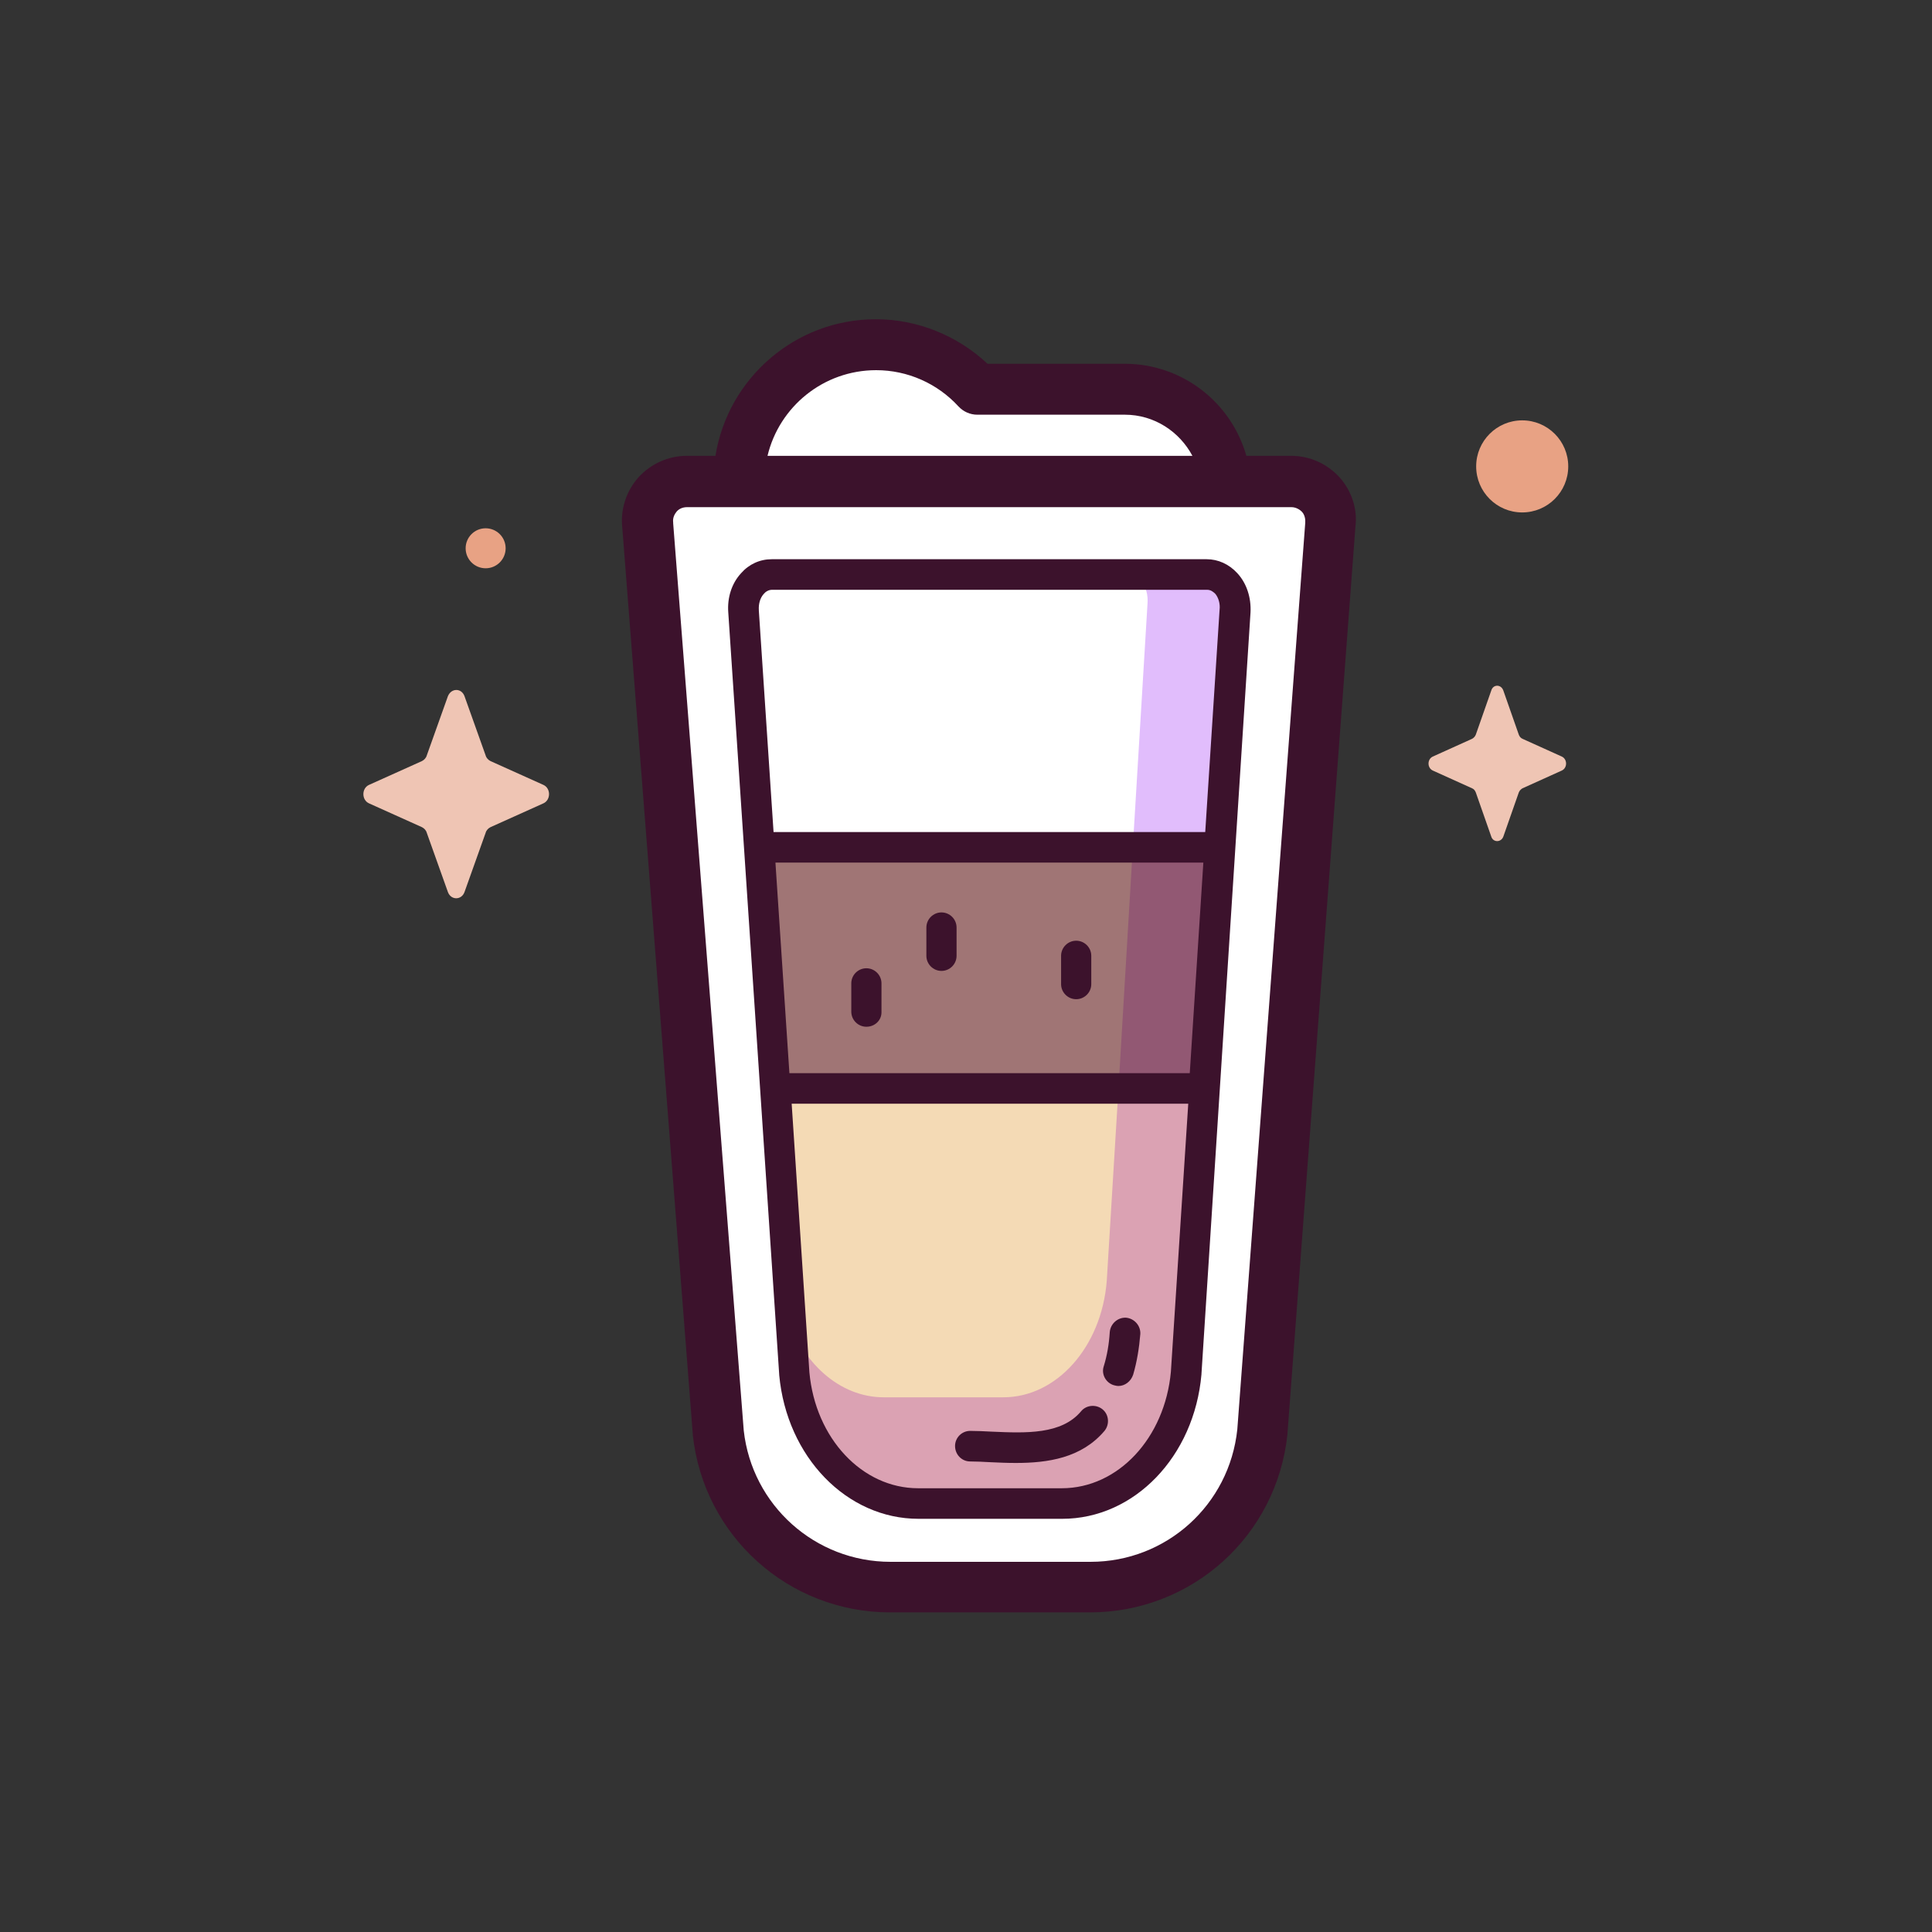 <?xml version="1.0" encoding="utf-8"?><!--Generator: Adobe Illustrator 23.0.1, SVG Export Plug-In . SVG Version: 6.00 Build 0)--><svg version="1.1" id="Capa_1" xmlns="http://www.w3.org/2000/svg" xmlns:xlink="http://www.w3.org/1999/xlink" x="0px" y="0px" viewBox="0 0 512 512" style="enable-background:new 0 0 512 512" xml:space="preserve"><rect x="0" y="0" width="512" height="512" fill="#333333" stroke="none"/><style type="text/css">.st0{fill:#FFFFFF;}
	.st1{fill:#A07575;}
	.st2{fill:#F4DAB5;}
	.st3{fill:#E1BDFC;}
	.st4{fill:#925873;}
	.st5{fill:#DBA2B3;}
	.st6{fill:#EFC5B4;}
	.st7{fill:#E8A284;}
	.st8{fill:#3C122C;}</style><g><g><path class="st0" d="M342.2,127.6h-17.4c-1.2-13.7-12.7-24.4-26.7-24.4H259c-6.6-7.3-16.2-11.8-26.8-11.8
			c-20,0-36.3,16.2-36.3,36.2h-13.7c-6.2,0-11.1,5.4-10.4,11.6l18.7,240.5c2.5,23.3,22.2,41,45.6,41h52.9
			c23.5,0,43.3-17.8,45.6-41.2l18-240.3C353.2,133,348.4,127.6,342.2,127.6L342.2,127.6z"/><path class="st1" d="M203.1,225h116.8v63.1H203.1L203.1,225z"/><path class="st2" d="M314.2,363.3c0,19.1-9.9,33.6-29,33.6h-44.1c-21,0-31.1-13.1-31.1-34.1l-7-73.8h116.8L314.2,363.3z"/><path class="st3" d="M304.1,160l-3.7,61.3h25.5l4-60.2c0.5-5.2-3.1-9.7-7.7-9.7h-24.3C301.6,151.4,304.5,155.4,304.1,160z"/><path class="st4" d="M321.7,285.2l3.8-57.1H300l-3.4,57.1H321.7z"/><path class="st5" d="M296.2,291.9l-2.9,47.6c-1.4,17.5-13.3,30.8-27.4,30.8h-31.7c-11.7,0-21.9-9.2-25.8-22.4l1.1,16.3
			c1.9,19.7,16.5,34.6,33.8,34.6h39.3c17.5,0,32.1-15,33.9-34.8l4.7-72.1H296.2z"/><path class="st6" d="M123.1,184.5l5.6,15.7c0.2,0.7,0.7,1.2,1.3,1.5l14,6.3c2,0.9,2,4,0,4.9l-14,6.3c-0.6,0.3-1.1,0.8-1.3,1.5
			l-5.6,15.7c-0.8,2.2-3.6,2.2-4.4,0l-5.6-15.7c-0.2-0.7-0.7-1.2-1.3-1.5l-14-6.3c-2-0.9-2-4,0-4.9l14-6.3c0.6-0.3,1.1-0.8,1.3-1.5
			l5.6-15.7C119.6,182.3,122.3,182.3,123.1,184.5z"/><circle class="st7" cx="403.4" cy="123.6" r="12.2"/><ellipse class="st7" cx="128.7" cy="145.3" rx="5.3" ry="5.3"/><path class="st6" d="M398.4,183l4.1,11.7c0.2,0.5,0.5,0.9,1,1.1l10.4,4.7c1.5,0.7,1.5,3,0,3.7l-10.4,4.7c-0.4,0.2-0.8,0.6-1,1.1
			l-4.1,11.7c-0.6,1.6-2.7,1.6-3.2,0l-4.1-11.7c-0.2-0.5-0.5-0.9-1-1.1l-10.4-4.7c-1.5-0.7-1.5-3,0-3.7l10.4-4.7
			c0.4-0.2,0.8-0.6,1-1.1l4.1-11.7C395.7,181.3,397.8,181.3,398.4,183z"/></g><g><path class="st8" d="M355,126.5c-3.3-3.6-7.9-5.7-12.8-5.7h-11.9c-4-14.1-16.9-24.4-32.3-24.4h-36.3c-8-7.5-18.6-11.8-29.6-11.8
			c-21.4,0-39.2,15.7-42.5,36.2h-7.6c-4.9,0-9.5,2.1-12.8,5.7c-3.2,3.6-4.8,8.4-4.3,13.2l18.7,240.4c0,0.1,0,0.1,0,0.2
			c2.9,26.8,25.4,47,52.3,47h52.9c27.1,0,49.6-20.3,52.4-47.3c0-0.1,0-0.1,0-0.2l18-240.2C359.8,134.9,358.2,130.1,355,126.5
			L355,126.5z M232.2,98.1c8.3,0,16.2,3.5,21.8,9.6c1.3,1.4,3.1,2.2,5,2.2h39.1c7.8,0,14.5,4.5,17.9,10.9H203.4
			C206.5,107.8,218.2,98.1,232.2,98.1L232.2,98.1z M345.9,138.4c0,0.1,0,0.1,0,0.2l-18,240.2c-2.1,20-18.8,35.1-38.9,35.1H236
			c-20,0-36.7-15-38.9-34.8l-18.7-240.4c0-0.1,0-0.1,0-0.2c-0.2-1.4,0.5-2.4,0.9-2.9c0.4-0.5,1.3-1.2,2.8-1.2h160.1
			c1.4,0,2.4,0.8,2.8,1.2C345.4,136,346,137,345.9,138.4L345.9,138.4z"/><path class="st8" d="M296.4,367.3c-0.4,0-0.8-0.1-1.2-0.2c-2.1-0.6-3.4-2.9-2.7-5c0.9-2.9,1.4-5.9,1.6-9.1
			c0.2-2.2,2.1-3.9,4.3-3.8c2.2,0.2,3.9,2.1,3.8,4.3c-0.3,3.7-0.9,7.4-1.9,10.8C299.7,366.1,298.1,367.3,296.4,367.3z"/><path class="st8" d="M269.2,387.7c-2.3,0-4.6-0.1-6.7-0.2c-1.9-0.1-3.7-0.2-5.4-0.2c-2.2,0-4-1.8-4-4.1c0-2.2,1.8-4,4-4h0
			c1.8,0,3.7,0.1,5.7,0.2c9.1,0.4,18.5,0.8,23.7-5.4c1.4-1.7,4-1.9,5.7-0.5c1.7,1.4,1.9,4,0.5,5.7
			C286.6,386.4,277.7,387.7,269.2,387.7L269.2,387.7z"/><path class="st8" d="M327.9,151.9c-2.2-2.4-5.1-3.7-8.1-3.7H204.5c-3.1,0-6,1.3-8.1,3.7c-2.5,2.7-3.7,6.5-3.4,10.4l13.5,202
			c0,0,0,0.1,0,0.1c2,21.7,17.9,38.1,36.9,38.1h38.1c19.1,0,35-16.5,36.9-38.3c0,0,0-0.1,0-0.1l13-201.8
			C331.6,158.4,330.4,154.6,327.9,151.9L327.9,151.9z M281.4,394.4h-38.1c-14.8,0-27.2-13.2-28.8-30.7l-4.7-71.2h105.1l-4.6,71
			C308.7,381.1,296.3,394.4,281.4,394.4L281.4,394.4z M315.3,284.4H209.2l-3.7-55.8h113.4L315.3,284.4z M323.2,161.6
			C323.2,161.6,323.2,161.7,323.2,161.6l-3.8,58.9H205l-3.9-58.7c0,0,0-0.1,0-0.1c-0.1-1.6,0.3-3.2,1.3-4.3c0.4-0.5,1.2-1.1,2.2-1.1
			h115.3c1,0,1.7,0.6,2.2,1.1C322.9,158.4,323.4,160,323.2,161.6L323.2,161.6z"/><path class="st8" d="M229.6,272.1c-2.2,0-4-1.8-4-4v-7.5c0-2.2,1.8-4,4-4c2.2,0,4,1.8,4,4v7.5
			C233.7,270.3,231.9,272.1,229.6,272.1z"/><path class="st8" d="M249.5,257.3c-2.2,0-4-1.8-4-4v-7.5c0-2.2,1.8-4,4-4c2.2,0,4,1.8,4,4v7.5
			C253.5,255.5,251.7,257.3,249.5,257.3z"/><path class="st8" d="M285.2,264.8c-2.2,0-4-1.8-4-4v-7.5c0-2.2,1.8-4,4-4c2.2,0,4,1.8,4,4v7.5C289.2,263,287.4,264.8,285.2,264.8z
			"/></g></g></svg>